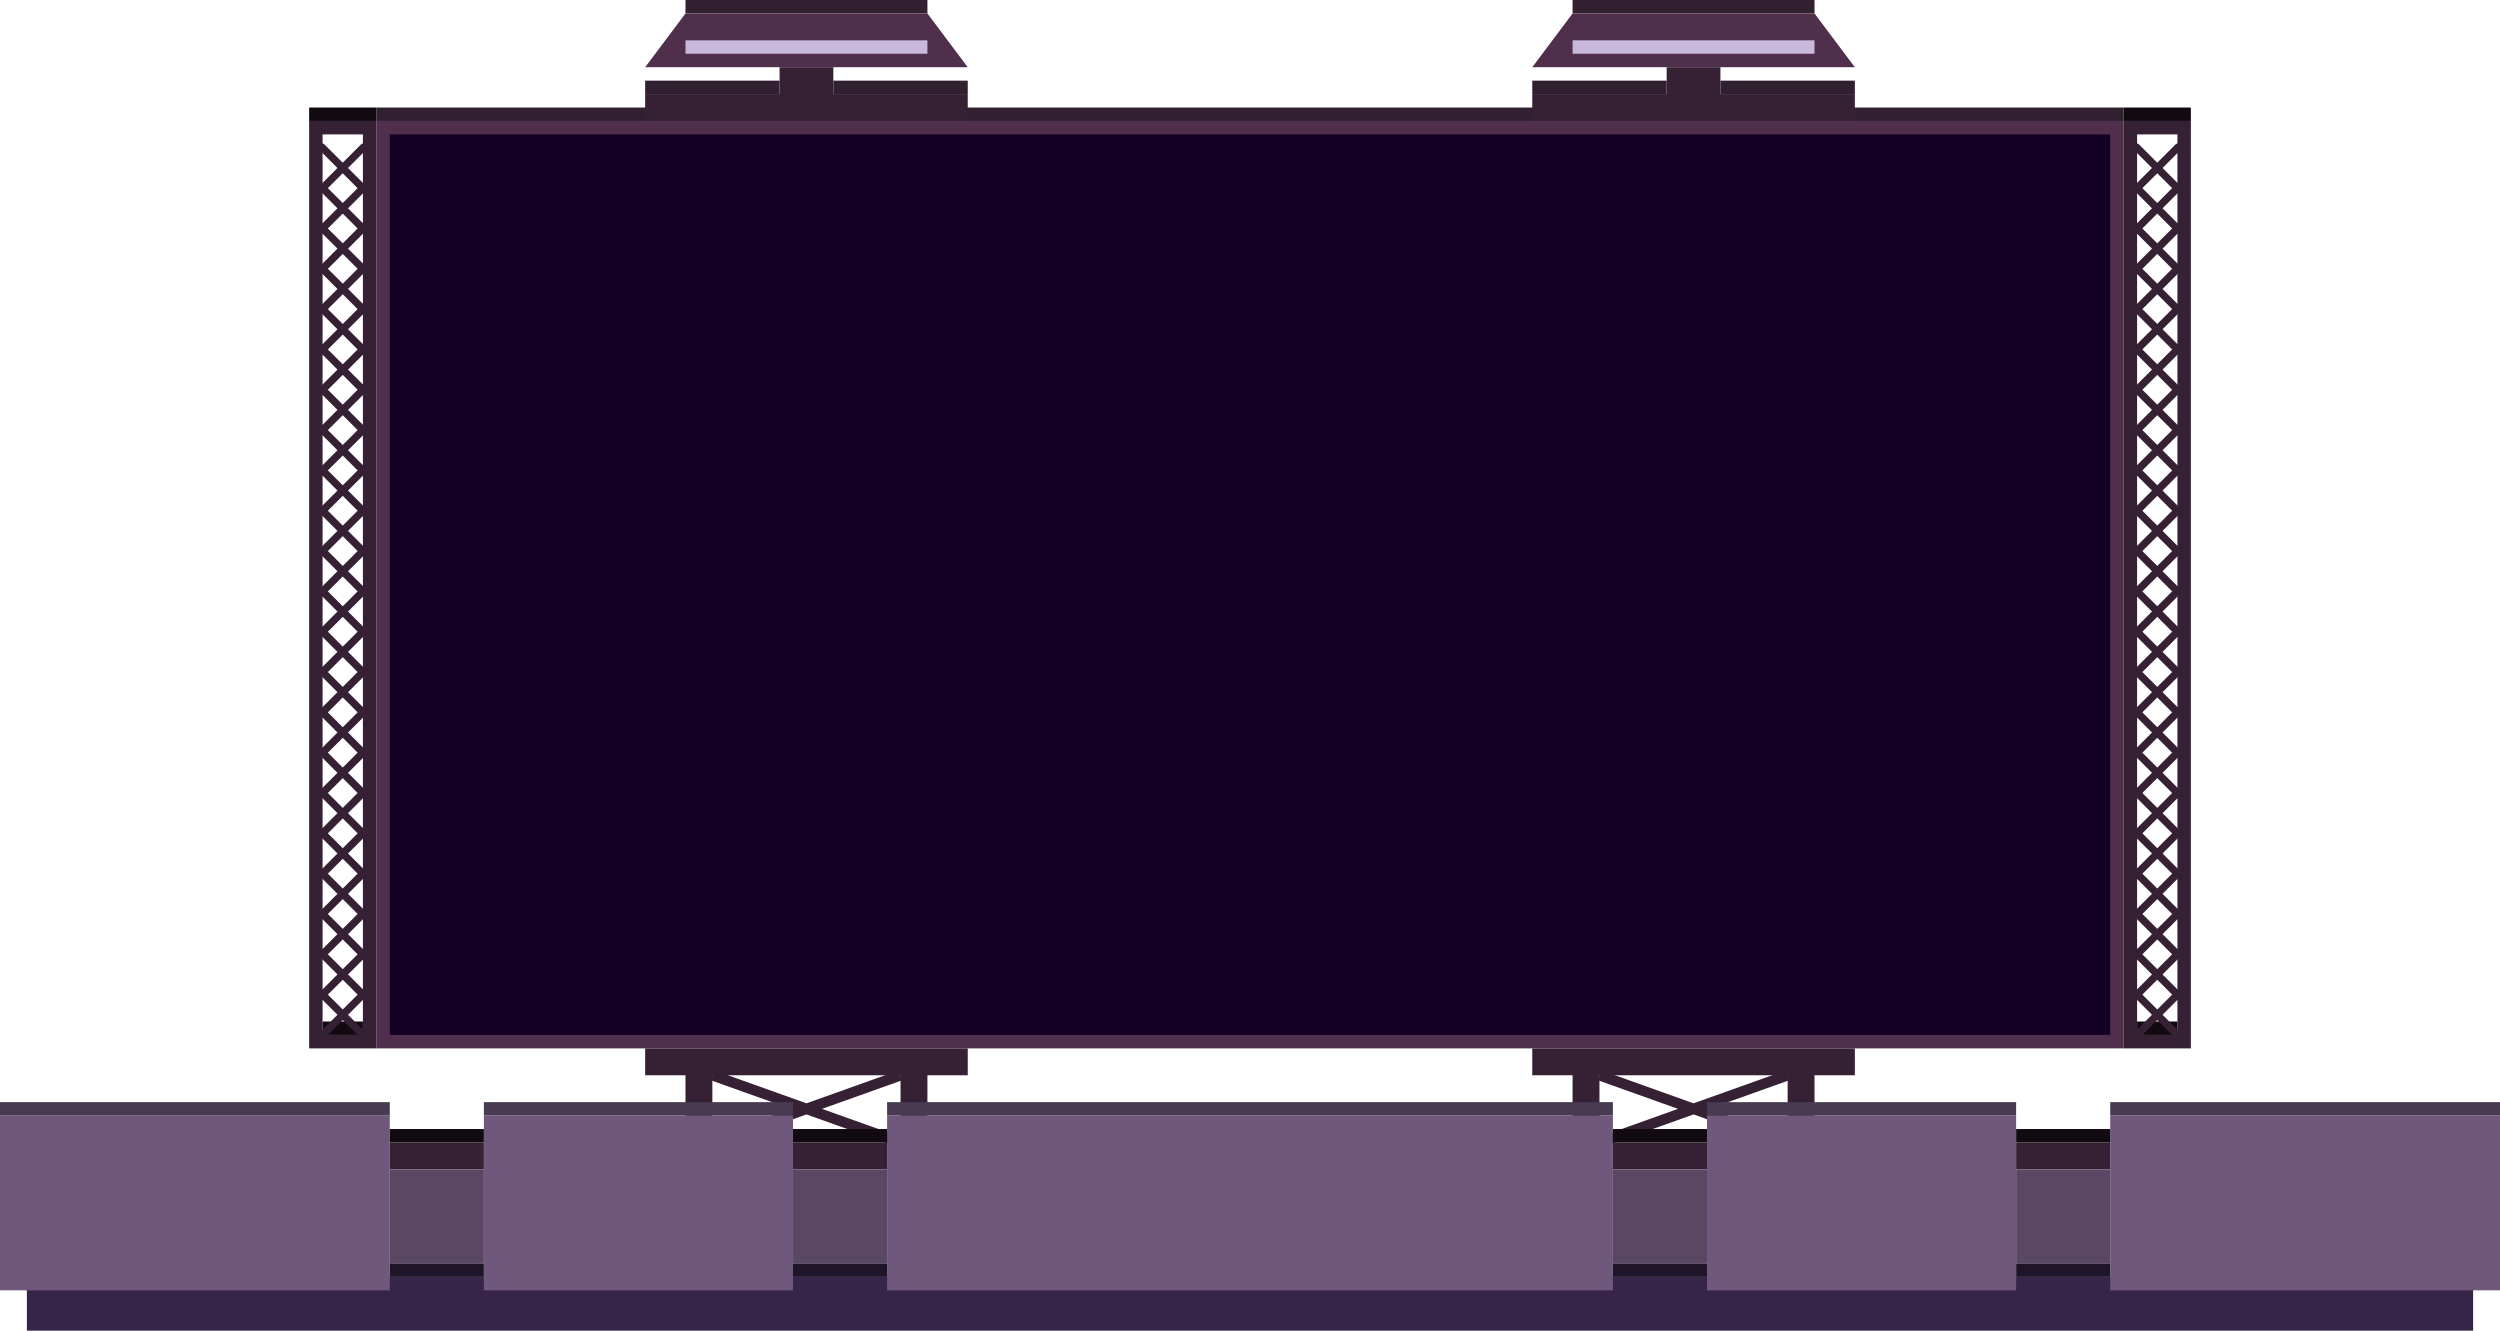 <svg xmlns="http://www.w3.org/2000/svg" viewBox="0 0 1674 891"><defs><style>.cls-1{fill:#352034}.cls-2,.cls-7{fill:none;stroke:#352034}.cls-2{stroke-miterlimit:10;stroke-width:7px}.cls-3{fill:#502f4c}.cls-4{fill:#302030}.cls-6{fill:#110b11}.cls-7{stroke-linecap:round;stroke-linejoin:round;stroke-width:5px}.cls-8{fill:#c8b8db}.cls-10{fill:#70587c}</style></defs><g id="Layer_2" data-name="Layer 2"><g id="Final_outside" data-name="Final outside"><g id="Roof_-_Outside" data-name="Roof - Outside"><g id="Billboard"><path class="cls-1" d="M432 702v18h27v45h18v-45h126v45h18v-45h27v-18H432z"/><path class="cls-2" d="M477 765l126-45m0 45l-126-45"/><path class="cls-1" d="M1026 702v18h27v45h18v-45h126v45h18v-45h27v-18h-216z"/><path class="cls-2" d="M1071 765l126-45m0 45l-126-45"/><path class="cls-3" d="M252 81v621h1170V81H252z"/><path class="cls-4" d="M252 72h1170v9H252z"/><path fill="#150025" d="M1125 90H261v603h1152V90h-288z"/><path class="cls-1" d="M207 81v621h45V81zm36 612h-27V90h27z"/><path class="cls-6" d="M207 72h45v9h-45zm9 612h27v9h-27z"/><path class="cls-7" d="M216 693l27-27m0 27l-27-27m0 0l27-27m0 27l-27-27m0 0l27-27m0 27l-27-27m0 0l27-27m0 27l-27-27m0 0l27-27m0 27l-27-27m0 0l27-27m0 27l-27-27m0 0l27-27m0 27l-27-27m0 0l27-27m0 27l-27-27m0 0l27-27m0 27l-27-27m0 0l27-27m0 27l-27-27m0 0l27-27m0 27l-27-27m0 0l27-27m0 27l-27-27m0 0l27-27m0 27l-27-27m0 0l27-27m0 27l-27-27m0 0l27-27m0 27l-27-27m0 0l27-27m0 27l-27-27m0 0l27-27m0 27l-27-27m0 0l27-27m0 27l-27-27m0 0l27-27m0 27l-27-27m0 0l27-27m0 27l-27-27m0 0l27-27m0 27l-27-27m0 0l27.5-27.5M243 126l-27.5-27.5"/><path class="cls-1" d="M1422 81v621h45V81zm36 612h-27V90h27z"/><path class="cls-6" d="M1422 72h45v9h-45zm9 612h27v9h-27z"/><path class="cls-7" d="M1431 693l27-27m0 27l-27-27m0 0l27-27m0 27l-27-27m0 0l27-27m0 27l-27-27m0 0l27-27m0 27l-27-27m0 0l27-27m0 27l-27-27m0 0l27-27m0 27l-27-27m0 0l27-27m0 27l-27-27m0 0l27-27m0 27l-27-27m0 0l27-27m0 27l-27-27m0 0l27-27m0 27l-27-27m0 0l27-27m0 27l-27-27m0 0l27-27m0 27l-27-27m0 0l27-27m0 27l-27-27m0 0l27-27m0 27l-27-27m0 0l27-27m0 27l-27-27m0 0l27-27m0 27l-27-27m0 0l27-27m0 27l-27-27m0 0l27-27m0 27l-27-27m0 0l27-27m0 27l-27-27m0 0l27-27m0 27l-27-27m0 0l27-27m0 27l-27-27m0 0l27.5-27.5m-.5 27.5l-27.5-27.5"/><path class="cls-4" d="M432 54h90v9h-90zm126 0h90v9h-90zM459 0h162v9H459z"/><path class="cls-1" d="M558 63V45h-36v18h-90v18h216V63h-90z"/><path class="cls-3" d="M648 45H432l27-36h162l27 36z"/><path class="cls-8" d="M459 27h162v9H459z"/><path class="cls-4" d="M1026 54h90v9h-90zm126 0h90v9h-90zm-99-54h162v9h-162z"/><path class="cls-1" d="M1152 63V45h-36v18h-90v18h216V63h-90z"/><path class="cls-3" d="M1242 45h-216l27-36h162l27 36z"/><path class="cls-8" d="M1053 27h162v9h-162z"/></g><g id="Roof_top" data-name="Roof top"><path fill="#372549" d="M18 855h1638v36H18z"/><path class="cls-10" d="M0 747h261v117H0z"/><path d="M0 738h261v9H0zm594 0h486v9H594zm-270 0h207v9H324zm819 0h207v9h-207zm270 0h261v9h-261z" fill="#483a51"/><path class="cls-10" d="M324 747h207v117H324zm513 0H594v117h486V747H837zm306 0h207v117h-207zm270 0h261v117h-261z"/><path class="cls-1" d="M1350 765h63v18h-63zm-270 0h63v18h-63zm-549 0h63v18h-63zm-270 0h63v18h-63z"/><path d="M261 756h63v9h-63zm270 0h63v9h-63zm549 0h63v9h-63zm270 0h63v9h-63z" fill="#110a11"/><path d="M1350 783h63v63h-63zm-270 0h63v63h-63zm-549 0h63v63h-63zm-270 0h63v63h-63z" fill="#594763"/><path d="M261 846h63v9h-63zm270 0h63v9h-63zm549 0h63v9h-63zm270 0h63v9h-63z" fill="#1e1528"/></g></g></g></g></svg>